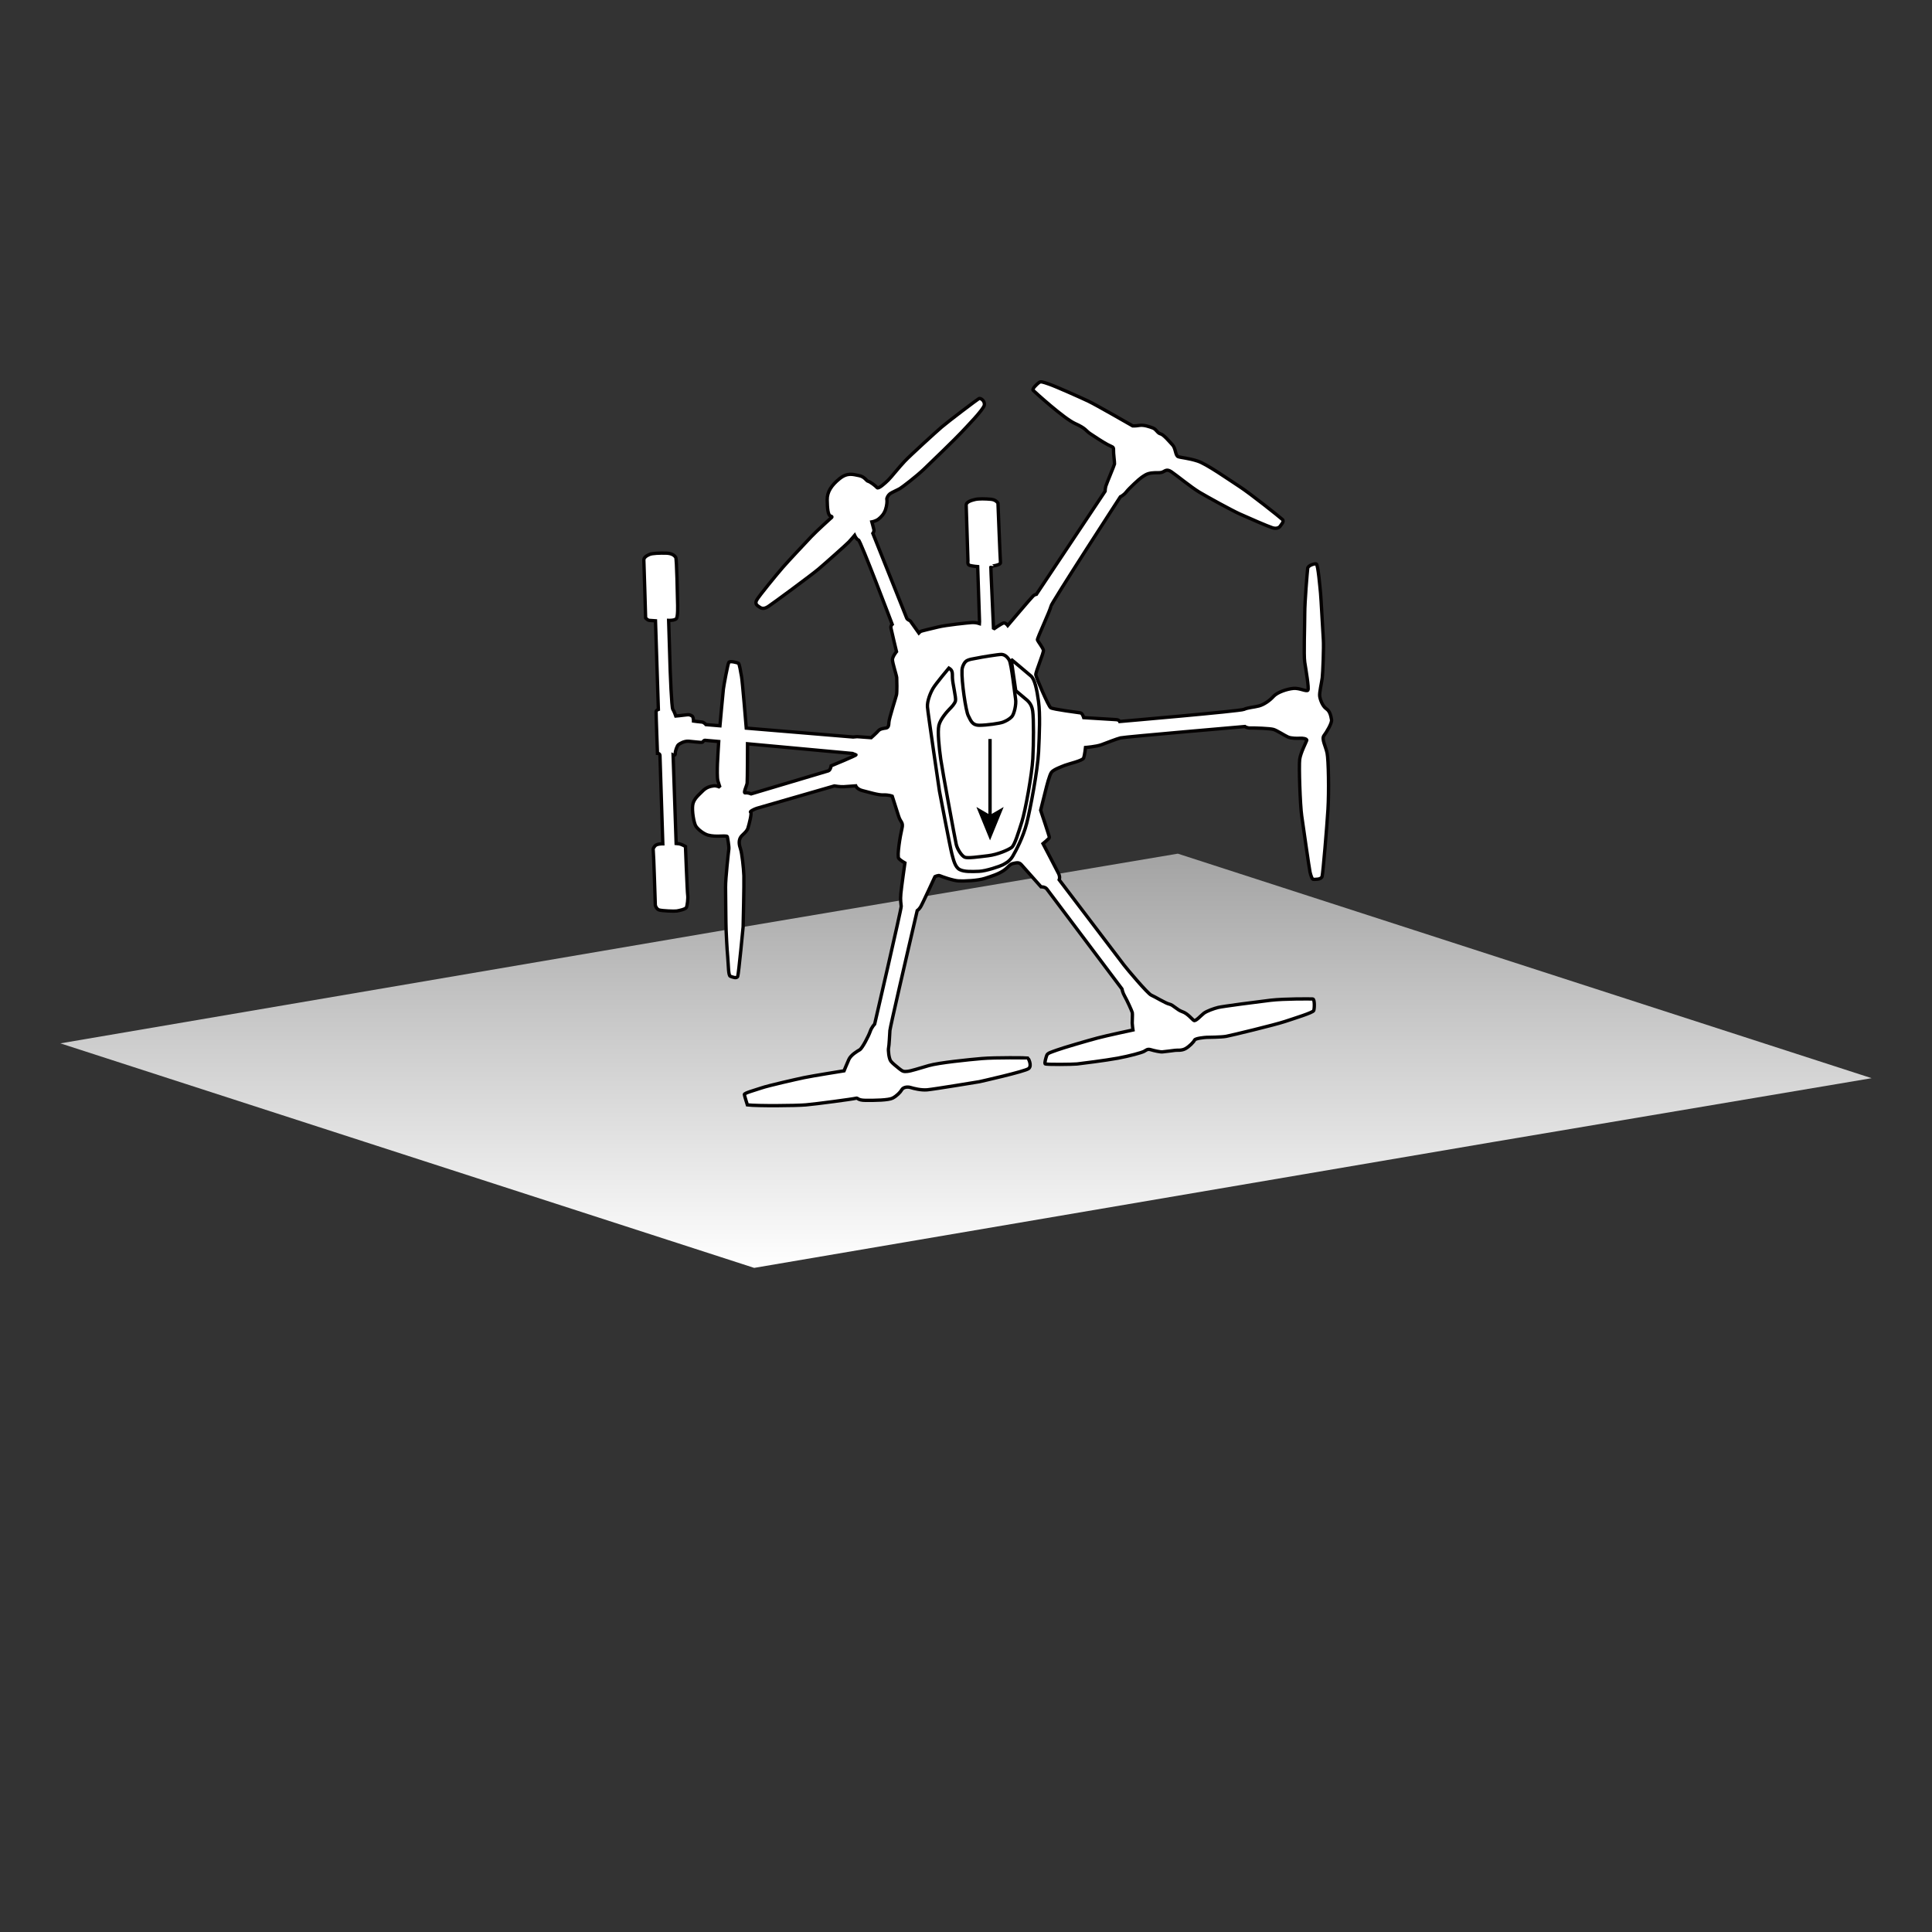<?xml version="1.0" encoding="utf-8"?>
<!-- Generator: Adobe Illustrator 21.1.0, SVG Export Plug-In . SVG Version: 6.00 Build 0)  -->
<svg version="1.1" id="Layer_1" xmlns="http://www.w3.org/2000/svg" xmlns:xlink="http://www.w3.org/1999/xlink" x="0px" y="0px"
	 width="1152px" height="1152px" viewBox="0 0 1152 1152" style="enable-background:new 0 0 1152 1152;" xml:space="preserve">
<rect x="0" y="0" width="1152" height="1152" fill="#333333" stroke="none"/>
<style type="text/css">
	.st0{fill:url(#SVGID_1_);}
	.st1{fill:#FFFFFF;stroke:#040101;stroke-width:2;stroke-miterlimit:2;}
	.st2{fill:#FFFFFF;}
	.st3{fill:none;stroke:#000000;stroke-width:2;stroke-miterlimit:2;}
</style>
<linearGradient id="SVGID_1_" gradientUnits="userSpaceOnUse" x1="576" y1="756" x2="576" y2="509.014">
	<stop  offset="0" style="stop-color:#FFFFFF"/>
	<stop  offset="1" style="stop-color:#A3A3A3"/>
</linearGradient>
<polyline class="st0" points="432.968,554.425 36,622.127 449.7,756 889.886,681.014 1116,642.889 702.3,509.014 631.263,520.992 
	"/>
<path class="st1" d="M789.441,438.621c1.549-2.022,4.909-7.559,4.521-9.486c-0.388-1.928-0.764-4.901-3.095-6.501
	c-2.331-1.6-3.715-5.581-3.97-7.602s1.16-7.959,1.523-10.802c0.362-2.843,0.975-18.246,0.656-22.96
	c-0.319-4.714-1.376-24.782-1.667-27.614c-0.291-2.832-1.481-17.183-2.561-17.418c-1.08-0.235-4.895,0.871-5.11,2.658
	c-0.215,1.786-1.77,19.742-1.755,27.044c0.015,7.301-0.674,24.644,0,28.965c0.674,4.321,2.629,15.515,1.896,16.613
	c-0.732,1.098-4.922-1.379-8.668-1.038c-3.746,0.341-9.603,2.259-11.909,4.822c-2.306,2.563-5.764,4.884-8.633,5.638
	c-2.869,0.754-6.753,0.991-8.898,2.033c-2.146,1.042-74.108,7.236-74.108,7.236s-0.366-1.015-2.179-1.11
	c-1.813-0.095-19.29-1.188-19.29-1.188s-0.746-2.622-1.925-2.829c-1.178-0.207-16.361-2.108-17.757-3.056
	c-1.395-0.948-8.685-18.039-8.89-19.625c-0.205-1.586,4.858-13.28,4.554-14.705c-0.304-1.426-3.283-5.276-3.59-6.096
	c-0.307-0.819,8.053-18.503,7.953-19.918c-0.1-1.415,41.505-65.454,41.505-65.454s1.977-0.864,3.607-2.97
	c1.63-2.107,7.676-7.715,9.099-8.632c1.423-0.916,2.76-2.138,5.65-2.558c2.891-0.42,4.745,0.1,6.525-0.487
	c1.78-0.587,2.594-2.211,5.467-0.311c2.874,1.9,11.944,9.345,16.835,12.256s19.023,10.673,23.984,12.926
	c4.961,2.253,16.934,7.455,19.517,8.258c2.583,0.803,4.214-0.221,4.668-1.055c0.454-0.833,2.587-2.647,1.271-3.898
	c-1.316-1.251-19.226-15.534-25.649-19.683c-6.423-4.149-19.503-13.387-24.873-15.134c-5.371-1.747-9.861-2.021-11.596-2.624
	c-1.736-0.603-1.492-4.952-3.327-6.929c-1.835-1.977-5.383-6.257-7.197-6.662c-1.814-0.406-2.486-2.695-4.535-3.495
	s-5.534-1.977-8.034-1.57c-2.5,0.407-4.066,0.299-4.066,0.299s-21.934-12.625-26.474-14.768c-4.54-2.143-19.245-8.713-23.287-10.105
	c-4.042-1.391-5.06-1.781-6.173-0.925c-1.113,0.855-4.26,3.74-3.403,4.6c0.857,0.861,18.386,16.837,24.984,19.786
	c6.598,2.949,6.375,4.296,8.961,6.004c2.586,1.708,7.522,5.013,10.356,6.511c2.835,1.498,3.732,1.235,3.613,3.181
	c-0.119,1.946,0.711,7.69,0.593,8.435c-0.119,0.745-4.811,11.854-5.18,13.194c-0.368,1.34-0.441,3.058-0.441,3.058l-40.951,61.436
	c0,0-0.904,0.103-1.893,0.941c-0.989,0.838-15.204,17.648-15.204,17.648s-1.31-1.78-2.5-1.467c-1.19,0.313-5.969,3.632-5.969,3.632
	l-1.448-32.699c0,0-0.165-4.945-0.16-4.815c0.004,0.13,5.943-0.59,5.757-2.127c-0.186-1.537-1.502-35.408-1.502-35.408
	s-1.03-2.073-4.158-2.359c-3.128-0.285-7.3-0.429-9.603,0.136c-2.303,0.565-5.218,1.469-5.202,3.355s1.061,33.281,1.061,33.281
	s-0.508,2.23,1.134,2.681s4.671,0.704,4.671,0.704l1.092,32.795l-0.073,1.137c0,0-2.067-0.716-4.366-0.595
	c-2.298,0.121-15.552,1.498-20.272,2.671s-9.894,2.287-10.456,2.683c-0.562,0.395-1.01,0.877-1.01,0.877s-4.687-6.663-5.069-7.12
	c-0.382-0.457-1.748-0.659-2.164-1.73c-0.417-1.071-20.19-50.533-20.19-50.533s0.872-1.063,0.601-2.32
	c-0.271-1.257-1.197-4.545-1.197-4.545s2.293-0.375,3.946-1.642c1.653-1.268,3.308-3.065,4.186-5.617
	c0.878-2.552,1.021-5.135,0.817-6.071c-0.205-0.936,0.872-2.694,1.871-3.444s4.584-2.295,5.927-3.09
	c1.343-0.794,9.703-7.164,14.307-11.552c4.604-4.388,19.078-18.414,22.166-21.747c3.089-3.333,13.516-13.915,13.858-16.528
	c0.342-2.613-2.293-4.281-3.206-3.84c-0.913,0.442-18.504,13.785-22.218,16.973c-3.714,3.187-18.687,16.87-22.056,20.411
	c-3.369,3.541-7.945,9.382-9.769,11.181c-1.824,1.799-5.933,5.555-6.719,4.554c-0.786-1.001-4.22-3.597-5.278-3.767
	c-1.058-0.17-2.034-2.767-5.516-3.422c-3.482-0.655-6.82-1.983-11.581,1.862c-4.762,3.845-7.455,7.834-7.364,12.621
	c0.091,4.786,0.39,9.282,2.057,9.656c1.667,0.374,0.08,1.271,0.08,1.271s-8.554,7.738-11.625,10.995
	c-3.07,3.257-13.265,14.08-16.849,18.176c-3.584,4.096-14.228,17.06-15.667,19.607c-1.44,2.546,0.645,3.492,1.597,4.177
	c0.952,0.685,2.454,1.54,5.261-0.299c2.807-1.839,25.696-18.703,29.972-22.327c4.275-3.624,16.657-14.666,18.055-16.125
	c1.398-1.459,3.48-3.953,3.48-3.953s1.074,2.433,2.287,2.741c1.213,0.307,20.104,50.284,20.104,50.284s-0.989,0.793-0.734,2.231
	c0.255,1.438,3.302,14.052,3.302,14.052s-2.403,2.923-2.417,4.809c-0.014,1.885,2.457,9.368,2.551,10.7
	c0.094,1.332,0.231,8.643-0.128,10.234c-0.36,1.592-4.435,14.22-4.519,16.341c-0.084,2.121-0.358,3.272-1.828,3.489
	c-1.471,0.217-3.502,0.451-4.523,1.678c-1.022,1.227-4.224,4.066-4.224,4.066l-8.38-0.617l-2.381,0.213l-63.721-5.299
	c0,0-2.324-28.645-2.863-31.016c-0.539-2.371-1.079-7.378-1.915-7.726c-0.836-0.349-5.031-1.531-5.656-0.396
	c-0.625,1.135-2.913,13.403-3.211,15.835c-0.298,2.432-2.051,21.906-2.051,21.906l-8.353-0.697c0,0-1.207-1.475-2.462-1.536
	c-1.255-0.062-4.945-0.585-4.945-0.585s-0.011-2.702-1.019-3.123c-1.008-0.421-1.226-0.873-3.532-0.532
	c-2.306,0.342-6.016,0.656-6.016,0.656s-1.007-2.957-1.769-3.964c-0.762-1.007-1.564-23.007-1.564-23.007l-0.93-30.056
	c0,0,3.509,0.14,4.564-0.99c1.055-1.13,0.829-7.94,0.747-10.402c-0.082-2.462-0.445-25.329-1.093-26.221
	c-0.648-0.891-1.985-2.389-5.7-2.478c-3.715-0.089-8.221,0.036-9.935,0.772c-1.715,0.737-3.474,1.856-3.373,3.414
	c0.101,1.558,1.06,34.427,1.06,34.427s1.054,1.376,2.202,1.477c1.147,0.101,3.685,0.26,3.685,0.26l1.714,52.824
	c0,0-1.29,0.412-1.361,1.34c-0.072,0.928,0.825,24.859,0.825,24.859s1.449,0.01,1.49,1.233c0.041,1.223,1.699,52.694,1.699,52.694
	s-3.447-0.017-4.505,1.113c-1.058,1.13-1.425,1.87-1.193,2.971c0.233,1.101,1.232,32.587,1.232,32.587s0.575,2.349,2.407,2.831
	c1.833,0.482,8.792,0.814,10.34,0.573c1.547-0.241,5.116-1.033,5.73-2.013c0.615-0.98,1.122-5.823,0.838-7.436
	c-0.285-1.613-1.334-29.018-1.334-29.018s-2.23-1.344-3.895-1.609s-1.666-0.265-1.666-0.265l-1.81-52.692
	c0,0,1.384,0.628,1.296-0.88c-0.089-1.509,1.129-4.546,1.777-5.163c0.648-0.617,3.565-2.385,6.198-2.151
	c2.633,0.234,7.383,0.822,7.995,0.662s0.883-1.292,1.835-1.207c0.952,0.085,8.089,0.72,8.089,0.72s-0.657,10.338-0.758,13.246
	c-0.101,2.909-0.241,8.33,0.277,10.21c0.518,1.88,1.24,3.831,1.24,3.831s-1.91-1.104-3.853-0.842s-4.285,0.792-6.55,3.128
	c-2.265,2.336-5.251,4.557-5.836,8.15c-0.584,3.593,0.648,10.902,1.894,12.806c1.246,1.905,4.654,4.601,7.272,5.293
	c2.618,0.692,5.195,0.616,6.612,0.588c1.416-0.028,4.657-0.249,4.814,0.26c0.157,0.509,1.122,5.954,0.94,7.408
	c-0.182,1.454-2.027,17.511-1.963,22.814c0.064,5.303,0.166,22.138,0.321,25.371c0.155,3.233,0.434,10.313,0.947,15.995
	c0.513,5.682,0.349,11.275,1.581,11.715c1.232,0.44,3.837,1.58,4.404,0.031c0.567-1.55,3.217-29.452,3.217-29.452
	s0.634-25.853,0.457-30.532s-1.138-13.421-1.996-15.937s-1.121-4.612-0.197-6.564c0.925-1.952,3.817-3.347,4.612-5.883
	c0.795-2.536,2.456-9.18,1.622-9.498c-0.833-0.318,2.295-1.904,3.65-2.3c1.355-0.397,46.252-13.357,46.252-13.357
	s3.837,0.638,5.625,0.465c1.788-0.173,7.12-0.518,7.12-0.518s0.764,2.098,4.18,2.898c3.416,0.8,9.053,2.665,12.301,2.535
	c3.248-0.13,5.283,0.737,5.283,0.737s2.578,7.959,3.795,11.895c1.217,3.937,2.973,3.463,1.977,7.524
	c-0.997,4.061-3.042,16.361-1.874,17.703s3.657,2.68,3.657,2.68s-2.012,14.121-2.411,18.24c-0.399,4.119,0.108,6.077,0.213,7.629
	c0.105,1.552-15.832,70.224-15.832,70.224s-1.802,1.827-2.677,4.415c-0.875,2.588-4.692,10.007-6.22,10.902
	c-1.528,0.894-5.296,3.053-6.539,5.877c-1.243,2.824-2.815,6.674-2.815,6.674s-18.841,2.998-23.849,4.056
	c-5.008,1.058-21.227,4.733-25.369,6.145c-4.141,1.412-10.312,3.031-10.221,3.917c0.091,0.886,1.783,6.19,1.783,6.19
	c6.118,0.709,28.86,0.507,34.842,0s28.262-3.483,29.809-3.942c1.547-0.459,0.629,1.213,5.974,1.243
	c5.346,0.03,13.526-0.055,15.99-1.34c2.464-1.285,4.637-3.538,5.456-4.994c0.819-1.456,3.217-1.938,5.218-1.337
	c2.002,0.601,6.221,1.7,9.938,1.387c3.717-0.313,31.094-4.839,31.094-4.839s27.302-6.089,29.43-7.851
	c2.128-1.762-0.244-6.17-0.487-6.295c-0.244-0.125-19.46-0.355-27.396,0.323c-7.936,0.677-25.798,2.502-31.664,4.198
	c-5.865,1.695-10.639,3.258-12.717,3.455c-2.079,0.197-2.702,0.233-4.989-1.65c-2.287-1.882-3.665-2.91-4.892-4.366
	c-1.226-1.456-1.725-6.774-1.401-7.956c0.324-1.182,0.674-8.487,0.792-10.367c0.118-1.88,10.652-47.263,10.652-47.263l5.622-24.231
	c0,0,1.001-0.663,1.99-2.17c0.99-1.507,8.59-18.073,8.59-18.073s1.912-1.036,3.003-0.545c1.091,0.491,7.926,2.957,11.292,3.082
	c3.366,0.125,11.273-0.149,15.505-1.531c4.233-1.381,8.211-2.624,11.195-4.703c2.984-2.079,3.496-3.749,5.615-4.172
	c2.119-0.423,3.475-0.913,4.94,0.734c1.465,1.647,11.718,13.188,11.718,13.188s2.349-0.104,3.419,1.246
	c1.07,1.351,44.811,59.602,44.811,59.602s0.437,2.32,1.68,4.429c1.243,2.109,4.318,8.798,4.512,9.745s-0.094,4.872-0.058,6.242
	c0.036,1.37,0.454,4.092,0.454,4.092s-15.45,3.28-21.103,4.784c-5.653,1.503-20.898,5.942-24.22,7.189s-5.584,1.722-6.093,3.181
	c-0.509,1.459-1.375,4.438-0.963,5.013c0.411,0.575,16.666,0.349,19.005,0.097c2.338-0.252,17.327-2.151,24.322-3.444
	c6.995-1.293,14.129-3.275,15.583-4.033c1.453-0.759,2.022-1.651,4.117-1.023c2.094,0.628,5.858,1.441,6.929,1.283
	c1.071-0.158,6.523-0.714,7.533-0.914c1.009-0.199,3.776,0.332,6.168-0.988c2.392-1.32,5-4.089,5.454-5.141
	c0.454-1.052,6.198-1.583,7.225-1.614c1.027-0.03,8.659-0.054,11.66-0.606c3.001-0.552,29.106-6.872,34.969-8.834
	c5.864-1.961,16.704-5.276,17.191-6.508c0.487-1.232,0.634-6.847-0.565-6.926c-1.198-0.079-17.044-0.196-25.12,0.753
	c-8.075,0.949-28.714,3.669-31.257,4.288c-2.542,0.619-6.85,2.164-8.573,3.48s-4.883,4.966-5.932,4.302s-3.759-4.209-6.888-5.242
	c-3.129-1.033-5.44-4.024-7.688-4.492c-2.248-0.468-8.679-4.46-10.832-5.365c-2.154-0.905-14.716-15.875-16.277-17.947
	c-1.561-2.073-38.629-50.84-38.629-50.84s0.692-1.531-0.338-3.635c-1.03-2.104-9.307-17.928-9.307-17.928s3.79-3.037,3.801-3.693
	c0.011-0.656-5.215-16.217-5.215-16.217s1.946-7.751,2.835-11.339c0.889-3.588,2.433-9.661,3.613-11.284
	c1.179-1.622,5.943-3.347,8.071-4.191c2.129-0.844,10.518-2.727,11.121-4.316c0.603-1.589,1.113-6.295,1.113-6.295
	s6.303-0.48,9.489-1.636c3.186-1.156,8.956-3.481,11.409-4.086c2.453-0.605,74.138-6.774,74.138-6.774s1.145,0.962,3.33,0.886
	c2.185-0.076,11.703,0.216,13.785,0.868c2.083,0.652,6.638,3.634,8.579,4.505c1.941,0.87,5.911,0.837,7.17,0.723
	c1.26-0.113,4.325,0.22,4.003,1.278c-0.321,1.058-3.66,7.376-4.194,11.287c-0.534,3.912,0.258,27.268,1.2,33.753
	c0.942,6.485,4.497,31.532,4.967,33.537c0.471,2.004,1.243,4.416,2.09,4.319c0.847-0.097,4.55,0.246,5.107-1.783
	c0.558-2.029,2.857-29.516,3.499-40.019c0.642-10.503,0.334-29.419-0.523-33.508C790.488,444.991,787.892,440.643,789.441,438.621z
	 M495.591,456.639c0,0-0.438,2.634-1.679,2.998c-1.241,0.364-46.007,13.717-46.007,13.717s-1.999-0.832-3.474-0.576
	c-1.475,0.256,0.875-4.249,1.071-5.827c0.197-1.578,0.233-23.45,0.233-23.45l62.586,5.769c0,0,1.395,0.598,2.076,0.803
	C511.078,450.278,495.591,456.639,495.591,456.639z"/>
<path class="st1" d="M565.8,398.364c0,0-7.715,9.18-9.396,11.99c-1.68,2.81-3.626,7.757-3.386,11.17s7.153,50.195,7.153,50.195
	s6.478,34.058,7.412,37.462c0.934,3.404,1.845,7.844,4.622,9.303s7.45,1.201,11.566,1.069s12.682-3.073,14.071-3.831
	c1.39-0.758,4.108-1.949,6.013-5.177c1.905-3.228,6.27-11.461,8.363-19.708c2.093-8.247,6.542-31.589,7.054-42.494
	s0.997-22.421-0.008-29.903s-2.292-13.415-4.532-15.361c-2.24-1.946-11.785-9.908-11.785-9.908l2.713,18.656
	c0,0,3.674,3.07,5.221,4.391c1.547,1.32,4.233,3.026,4.883,7.76c0.651,4.734,0.576,19.157,0.072,28.478s-4.526,31.343-6.536,37.597
	c-2.01,6.254-4.233,13.797-6.043,15.215c-1.81,1.417-8.302,4.305-14.127,4.989c-5.825,0.684-12.167,1.625-13.897,0.872
	c-1.73-0.753-4.357-4.562-5.077-7.718s-8.269-43.966-9.219-50.707s-1.988-16.333-1.107-20.181s5.094-8.452,6.398-9.769
	c1.304-1.318,3.042-3.112,3.502-4.864c0.46-1.752-1.775-10.553-1.819-13.692S568.07,399.732,565.8,398.364z"/>
<path class="st1" d="M573.621,399.485c-0.347,6.867,2.3,24.58,3.732,27.249c1.431,2.669,2.132,5.725,6.614,5.73
	c4.482,0.006,12.272-1.141,14.135-1.874s3.754-1.733,5.185-3.231c1.431-1.498,2.802-7.358,2.276-10.583
	c-0.526-3.225-2.436-20.862-3.776-23.176s-3.042-3.347-4.712-3.386c-1.669-0.039-12.455,1.711-14.279,2.143
	c-1.824,0.432-5.758,0.698-7.142,2.267C574.268,396.194,573.687,398.17,573.621,399.485z"/>
<g>
	<line class="st2" x1="590.333" y1="501.081" x2="590.333" y2="440.645"/>
	<g>
		<line class="st3" x1="590.333" y1="486.96" x2="590.333" y2="440.645"/>
		<g>
			<polygon points="590.333,501.081 598.464,481.183 590.333,485.904 582.204,481.183 			"/>
		</g>
	</g>
</g>
</svg>
